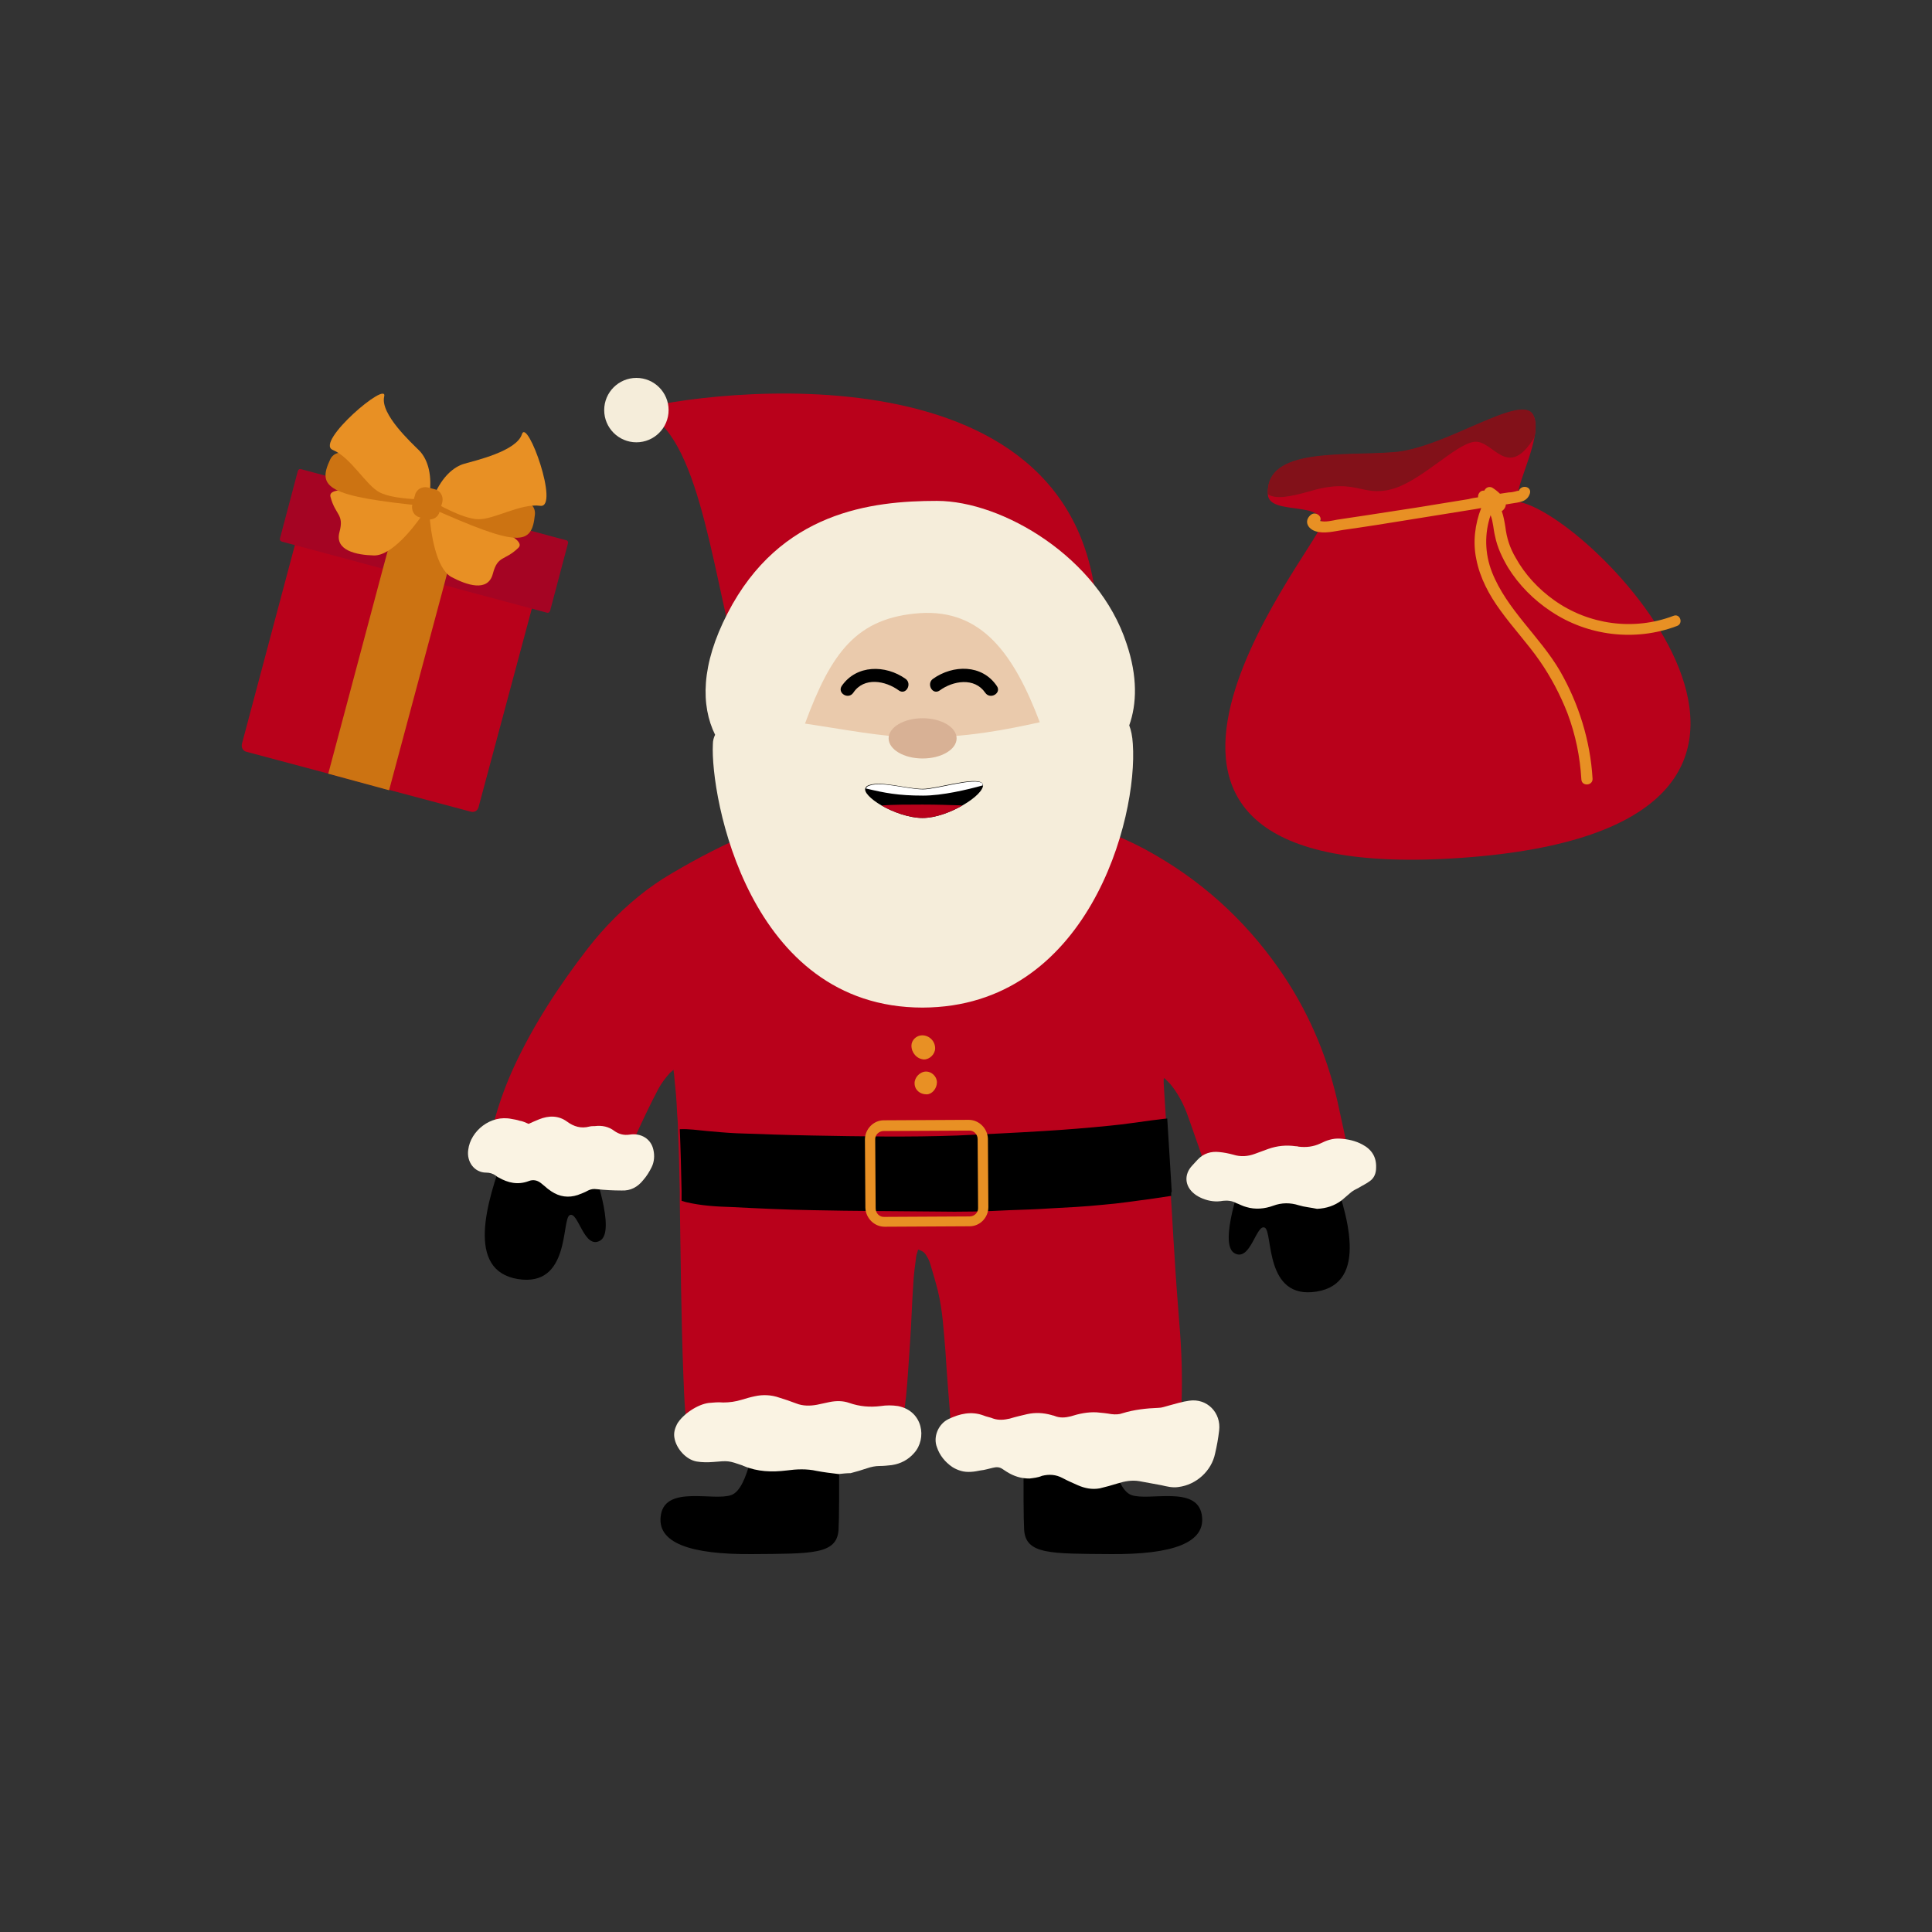 <?xml version="1.0" encoding="utf-8"?>
<!-- Generator: Adobe Illustrator 22.0.1, SVG Export Plug-In . SVG Version: 6.00 Build 0)  -->
<svg version="1.1" id="Calque_1" xmlns="http://www.w3.org/2000/svg" xmlns:xlink="http://www.w3.org/1999/xlink" x="0px" y="0px"
	 viewBox="0 0 432 432" style="enable-background:new 0 0 432 432;" xml:space="preserve">
<rect x="0" y="0" width="432" height="432" fill="#333333" stroke="none"/>
<style type="text/css">
	.st0{fill:#B78D5C;}
	.st1{fill:#EBCEC6;}
	.st2{fill:#D4B67E;}
	.st3{fill:#EF798A;}
	.st4{fill:#FBD8E3;}
	.st5{fill:#660A1E;}
	.st6{fill:#990033;}
	.st7{fill:#07512C;}
	.st8{fill:#8CC63F;}
	.st9{fill:#006837;}
	.st10{fill:#CCCCCC;}
	.st11{fill:#FFFFFF;}
	.st12{fill:#8A1A31;}
	.st13{fill:#A7A6AA;}
	.st14{fill:#D3A9B2;}
	.st15{fill:#2A2A2B;}
	.st16{fill:#DDC090;}
	.st17{fill:#AF434B;}
	.st18{fill:#62A581;}
	.st19{fill:#94C16C;}
	.st20{fill:#B9011B;}
	.st21{fill:#BABABA;}
	.st22{fill:#754C24;}
	.st23{fill:#A67C52;}
	.st24{fill:#8C6239;}
	.st25{fill:#C69C6D;}
	.st26{fill:#9E1E28;}
	.st27{fill:#D6C188;}
	.st28{fill:#BF364A;}
	.st29{fill:#A1272D;}
	.st30{fill:#BFA76B;}
	.st31{fill:#DCDEDD;}
	.st32{fill:#D89A5D;}
	.st33{fill:#F5EDDB;}
	.st34{fill:#603813;}
	.st35{fill:#4A7575;}
	.st36{fill:#7F3244;}
	.st37{fill:#9E7E5E;}
	.st38{fill:#C1272D;}
	.st39{fill:#561217;}
	.st40{fill:#C49F7A;}
	.st41{fill:#534741;}
	.st42{fill:#999999;}
	.st43{fill:#A80031;}
	.st44{fill:#1A1A1A;}
	.st45{fill:#333333;}
	.st46{fill:#B3B3B3;}
	.st47{fill:#B3A6AD;}
	.st48{fill:#B6B155;}
	.st49{fill:#679CBA;}
	.st50{fill:#0071BC;}
	.st51{fill:#F7931E;}
	.st52{fill:#821119;}
	.st53{fill:#39B54A;}
	.st54{fill:#1B1464;}
	.st55{fill:#FAF3E3;}
	.st56{fill:#DCD2BD;}
	.st57{fill:#F5EDDA;}
	.st58{fill:#815D3C;}
	.st59{fill:#F69331;}
	.st60{fill:#BCA791;}
	.st61{fill:#F9D51D;}
	.st62{fill:#704638;}
	.st63{fill:#A7DBD7;}
	.st64{fill:#DED7CD;}
	.st65{fill:#E89024;}
	.st66{fill:#EACAAC;}
	.st67{fill:#D8B195;}
	.st68{fill:#A50423;}
	.st69{fill:#CC7312;}
	.st70{fill:#9EC5FF;}
	.st71{fill:#6D86B4;}
	.st72{fill:#2E363A;}
	.st73{fill:#FFCC00;}
	.st74{fill:#B58847;}
	.st75{fill:#563315;}
	.st76{fill:#ED0A3A;}
	.st77{fill:#A62714;}
	.st78{fill:#247E5B;}
	.st79{fill:#176041;}
	.st80{fill:#61B756;}
	.st81{fill:#EDDBAE;}
	.st82{fill:#3F3F3F;}
	.st83{fill:#595959;}
	.st84{fill:#484849;}
	.st85{fill:#EFD1B4;}
	.st86{fill:#E0E0E2;}
	.st87{fill:#CCCCCE;}
	.st88{fill:#CEC76B;}
	.st89{fill:#42210B;}
	.st90{fill:#FCACBC;}
	.st91{fill:#D6B994;}
	.st92{fill:#F8C2C2;}
	.st93{fill:#E4D48E;}
	.st94{fill:#A57C53;}
	.st95{fill:#96704B;}
	.st96{fill:#9D6D47;}
	.st97{fill:#591427;}
	.st98{fill:#7CCC71;}
	.st99{fill:#C7B299;}
	.st100{fill:#998675;}
	.st101{fill:#7DC34D;}
	.st102{fill:#80694F;}
	.st103{fill:#FF1C2E;}
	.st104{fill:#A51B29;}
	.st105{fill:#00673B;}
	.st106{fill:#B88464;}
	.st107{fill:#CA986F;}
	.st108{fill:#3F2316;}
	.st109{fill:#F1F1F2;}
	.st110{fill:#00924A;}
	.st111{fill:#C7202F;}
	.st112{fill:#BBBDBF;}
	.st113{fill:#58595B;}
	.st114{fill:#D0D2D3;}
	.st115{fill:#6C6E70;}
	.st116{fill:#663818;}
	.st117{fill:#FF9134;}
	.st118{fill:#AC8D6B;}
	.st119{fill:#CE1F32;}
	.st120{fill:#00B252;}
	.st121{fill:#804D34;}
	.st122{fill:#61A6AF;}
	.st123{fill:#4C838D;}
	.st124{fill:#E6E6E6;}
	.st125{fill:#E6E7E7;}
	.st126{fill:#55396B;}
	.st127{fill:#6F4696;}
	.st128{fill:#9C2D8C;}
	.st129{fill:#915D3F;}
	.st130{fill:none;}
	.st131{fill:#00BCB9;}
	.st132{fill:#00BBB8;}
	.st133{fill:#6C328D;}
	.st134{fill:#5D4A42;}
	.st135{fill:#746559;}
	.st136{fill:#009245;}
	.st137{fill:#808184;}
	.st138{fill:#00A69C;}
	.st139{fill:#0078B8;}
	.st140{fill:#9F847A;}
	.st141{fill:#EECCB3;}
	.st142{fill:#241F20;}
	.st143{fill:#0D5408;}
	.st144{fill:#C9800A;}
	.st145{fill:#083A04;}
	.st146{fill:#BF001A;}
	.st147{fill:#AA0012;}
	.st148{fill:#9E620B;}
	.st149{fill:#A80E28;}
	.st150{fill:#0C3A1F;}
	.st151{fill:#C10A0A;}
	.st152{fill:#0A3D06;}
	.st153{fill:#A30738;}
	.st154{fill:#7F0A2E;}
	.st155{fill:#D8712B;}
	.st156{fill:#C15105;}
	.st157{fill:#F4A00B;}
	.st158{fill:#10440A;}
	.st159{fill:#A00E0E;}
	.st160{fill:#0F230D;}
	.st161{fill:#B20B33;}
	.st162{fill:#E5E5E5;}
	.st163{fill:#11722D;}
	.st164{fill:#0B281A;}
	.st165{fill:#E59D1F;}
	.st166{fill:#C60924;}
	.st167{fill:#960820;}
	.st168{fill:#AD1431;}
	.st169{fill:#E24756;}
	.st170{fill:#CE364C;}
	.st171{fill:#A50707;}
	.st172{fill:#4A9B29;}
	.st173{fill:#468E24;}
	.st174{fill:#AF0E22;}
	.st175{fill:#EDECE6;}
	.st176{fill:#54220E;}
	.st177{fill:#592C1C;}
	.st178{fill:#EFEAC7;}
	.st179{fill:#042111;}
	.st180{fill:#A80C0C;}
</style>
<g>
	<g>
		<g>
			<g>
				<g>
					<path d="M170.5,315.4c-1.8,5.8-3,17.5-7,18.9c-3.9,1.4-14.5-2.2-15.7,4.3c-1.2,6.5,6.8,9,20.3,8.9c13.5-0.1,19,0.1,19.4-5.4
						c0.3-5.6,0-26.7,0-26.7H170.5z"/>
					<path d="M246,315.4c1.8,5.8,3,17.5,7,18.9c3.9,1.4,14.5-2.2,15.7,4.3c1.2,6.5-6.8,9-20.3,8.9c-13.5-0.1-19,0.1-19.4-5.4
						c-0.3-5.6,0-26.7,0-26.7H246z"/>
				</g>
				<g>
					<path d="M112.8,257.9c-4,10.8-8.7,26.2,3,28.1c11.8,1.9,9.7-13.4,11.6-14.3s3.2,7.8,6.8,5.7c3.6-2.1-1.7-16.5-1.7-16.5
						L112.8,257.9z"/>
					<path d="M297.4,260.7c4,10.8,8.7,26.2-3,28.1c-11.8,1.9-9.7-13.4-11.6-14.3c-1.9-0.9-3.2,7.8-6.8,5.7
						c-3.6-2.1,1.7-16.5,1.7-16.5L297.4,260.7z"/>
				</g>
			</g>
			<g>
				<g>
					<path class="st20" d="M301.4,262.9c0,0.2-0.1,0.4-0.2,0.5c-0.8,2.6-2.6,4-5.3,4.4c-2.3,0.3-4.5,0.5-6.8,0.6c-1,0-2,0-3.1,0
						c0,0,0,0,0,0c-1,0-2.1,0-3.1-0.1c-2.6-0.1-5.2-0.5-7.7-1.3c-0.4-0.1-0.8-0.3-1.2-0.4c-1.9-0.8-3.3-2.1-3.9-4.1
						c-0.5-1.6-1-3.1-1.6-4.7c-0.3-0.9-0.6-1.8-0.9-2.6c-0.8-2.2-1.5-4.4-2.3-6.5c-0.9-2.3-2.1-4.5-3.7-6.4
						c-0.4-0.4-0.8-0.8-1.2-1.2c-0.1,0-0.2,0.1-0.2,0.1c0,0.3,0,0.7,0,1c0.2,2.7,0.3,5.3,0.5,8c0.1,1.6,0.2,3.3,0.3,4.9
						c0.2,3.8,0.5,7.6,0.7,11.4c0,0.3,0,0.6,0.1,0.9c0.3,4.3,0.5,8.7,0.8,13c0.3,5.2,0.7,10.4,1.1,15.5c0.5,5.8,0.7,11.7,0.5,17.6v0
						c-0.1,2.4-0.3,4.8-0.9,7.1c-0.2,0.8-0.5,1.6-0.9,2.4c-0.8,1.6-2.1,2.5-3.9,2.7c-1.4,0.1-2.7,0.3-4.1,0.2
						c-11.3-0.4-22.7-0.2-34-0.2c-1.1,0-2.2-0.1-3.2-0.2c-2.1-0.3-3.4-1.5-3.9-3.5c-0.3-1.4-0.6-2.8-0.7-4.2c0-0.3,0-0.6-0.1-0.8
						c-0.4-5-0.8-9.9-1.1-14.9c-0.4-4.5-0.6-9-1.7-13.5c-0.5-2-1.1-4-1.7-6c-0.2-0.7-0.5-1.3-0.9-1.9c-0.4-0.7-0.9-1-1.8-1.3
						c-0.1,0.4-0.3,0.9-0.4,1.3c-0.3,2.2-0.6,4.4-0.7,6.6c-0.3,4.2-0.4,8.5-0.7,12.7c-0.3,4.1-0.5,8.2-0.9,12.2
						c-0.1,0.8-0.2,1.7-0.3,2.5c-0.3,2-0.6,4-1.2,5.9c-0.3,1.1-0.7,2.1-1.3,3.1c-1,1.9-2.6,2.8-4.7,2.9c-0.9,0-1.8,0.1-2.8,0.1
						c-5.2-0.1-10.5-0.1-15.7-0.3c-3.9-0.1-7.7-0.4-11.6-0.7c-2-0.2-3.9-0.6-5.9-0.9c-0.5-0.1-0.9-0.3-1.4-0.4
						c-2.1-0.8-3.4-2.2-3.9-4.3c-0.3-1.1-0.5-2.3-0.5-3.5c0-0.4,0-0.8-0.1-1.2c-0.2-2.6-0.3-5.2-0.4-7.9c-0.5-13-0.6-26-0.8-38.9
						c0-0.7,0-1.5,0-2.2c-0.1-4.6-0.2-9.2-0.4-13.8c0-1.2-0.1-2.5-0.2-3.7c-0.1-3-0.4-5.9-0.7-8.9c0-0.2-0.1-0.4-0.1-0.8
						c-0.3,0.3-0.6,0.5-0.8,0.7c-1,1.1-1.9,2.3-2.6,3.6c-1.8,3.4-3.4,6.8-5,10.3c-0.4,1-0.9,1.9-1.3,2.9c-0.5,1.1-1,2.1-1.6,3.1
						c-1.1,1.8-2.6,2.7-4.8,2.9c-4,0.2-7.9,0-11.9-0.3c-0.4,0-0.8,0-1.1,0c-2.5,0-5.1,0.1-7.6-0.5c-0.8-0.2-1.5-0.5-2.2-0.8
						c-1.4-0.7-2.1-2-2.1-3.6c0-2.3,0.3-4.5,0.9-6.7c0.1-0.3,0.1-0.6,0.2-0.8c1.1-3.9,2.5-7.7,4.2-11.4c4.4-9.5,10.1-18.2,16.5-26.5
						c3.8-4.9,8.2-9.3,13.2-13.1c1.2-0.9,2.4-1.7,3.6-2.5c5.7-3.5,11.7-6.7,17.8-9.4c7.3-3.2,14.8-5.5,22.6-7
						c2.8-0.5,5.7-1.1,8.5-1.6c4.9-0.8,9.9-0.9,14.9-0.7c8.5,0.3,16.8,2.1,24.8,4.8c2.9,1,5.8,1.8,8.7,2.8c3.8,1.2,7.4,2.8,10.9,4.7
						c11.9,6.5,21.7,15.3,29.5,26.4c6.3,9,10.6,18.8,13.1,29.5c0.6,2.6,1.1,5.2,1.7,7.8c0.2,0.9,0.4,1.8,0.5,2.7
						C301.8,258.7,301.9,260.8,301.4,262.9z"/>
				</g>
				<g>
					<g>
						<path d="M261.9,267.4c-1.3,0.2-2.7,0.4-4,0.6c-3.8,0.5-7.6,1.1-11.4,1.4c-3.9,0.4-7.8,0.6-11.7,0.8c-3,0.2-6,0.3-9,0.4
							c-5.5,0.3-11,0.4-16.5,0.3c-9.2-0.1-18.3-0.1-27.5-0.3c-6.1-0.1-12.2-0.4-18.2-0.7c-3.4-0.1-6.8-0.3-10.2-1.1
							c-0.3-0.1-0.7-0.2-1-0.3c0-0.7,0-1.5,0-2.2c-0.1-4.6-0.2-9.2-0.4-13.8c2-0.1,4,0.2,6.1,0.4c2.2,0.2,4.4,0.4,6.6,0.5
							c5.6,0.2,11.2,0.4,16.8,0.5c10.9,0.2,21.7,0.4,32.6,0c6.4-0.3,12.8-0.6,19.3-1c4.9-0.3,9.9-0.7,14.8-1.2
							c3.2-0.3,6.3-0.8,9.4-1.2c1.1-0.1,2.2-0.3,3.4-0.4c0.1,1.6,0.2,3.3,0.3,4.9c0.2,3.8,0.5,7.6,0.7,11.4
							C261.8,266.8,261.9,267.1,261.9,267.4z"/>
						<g>
							<path class="st55" d="M230.2,330.6c-1.7,0-3-0.4-4.2-1c-0.6-0.3-1.2-0.7-1.8-1.1c-0.7-0.5-1.4-0.5-2.2-0.3
								c-0.9,0.2-1.8,0.5-2.8,0.6c-1.4,0.3-2.9,0.5-4.3,0.1c-0.7-0.2-1.4-0.5-2-0.9c-1.6-1.1-2.8-2.6-3.4-4.4
								c-0.9-2.3,0.3-5.2,2.6-6.3c2.5-1.2,5.1-1.8,7.8-0.8c0.7,0.3,1.5,0.4,2.2,0.7c1.2,0.4,2.4,0.3,3.7,0c1.3-0.4,2.6-0.7,3.9-1
								c1.8-0.4,3.6-0.3,5.4,0.2c0.2,0.1,0.5,0.1,0.7,0.2c1.2,0.5,2.4,0.4,3.6,0.1c1.9-0.6,3.8-1,5.8-0.9c1.1,0.1,2.2,0.2,3.3,0.4
								c0.9,0.1,1.7,0.1,2.5-0.2c2.6-0.8,5.3-1.1,8-1.2c0.8,0,1.5-0.3,2.3-0.5c1.5-0.4,3.1-0.9,4.6-1.1c4-0.6,7.2,2.7,6.7,6.7
								c-0.2,1.7-0.5,3.4-0.9,5.1c-0.8,3.9-4.2,7-8.2,7.5c-1.3,0.2-2.5-0.1-3.8-0.4c-1.6-0.3-3.2-0.6-4.9-0.9
								c-1.7-0.3-3.3,0-4.9,0.5c-1.3,0.4-2.7,0.8-4,1.1c-1.7,0.3-3.3,0-4.9-0.7c-1.1-0.5-2.3-1-3.4-1.6c-1.5-0.8-3-0.9-4.6-0.5
								C232.1,330.4,231,330.5,230.2,330.6z"/>
							<path class="st55" d="M187.5,329.6c-1.7-0.2-3.3-0.4-4.9-0.7c-2.2-0.5-4.5-0.4-6.7-0.1c-3.3,0.4-6.5,0.3-9.6-1
								c-0.1,0-0.1,0-0.2-0.1c-3.2-1.1-3.2-1.1-6.6-0.8c-1.2,0.1-2.5,0.1-3.7-0.1c-2.4-0.4-4.6-2.9-5-5.3c-0.2-1.1,0.1-2.1,0.6-3.1
								c1.3-2.2,4.6-4.4,7.1-4.7c1.1-0.1,2.1-0.2,3.2-0.1c1.4,0,2.8-0.2,4.1-0.6c1-0.3,2-0.6,3-0.8c1.8-0.4,3.7-0.3,5.4,0.3
								c1.3,0.4,2.5,0.8,3.8,1.3c1.5,0.6,3.1,0.6,4.7,0.3c0.9-0.2,1.9-0.4,2.8-0.6c1.5-0.3,3-0.3,4.4,0.2c2.3,0.8,4.6,1,7,0.7
								c1.3-0.2,2.6-0.2,3.9,0c5.6,1.1,6.5,7.3,3.6,10.5c-1.3,1.5-3,2.4-5,2.7c-0.9,0.1-1.8,0.2-2.7,0.2c-1,0-1.9,0.2-2.8,0.5
								c-1.2,0.4-2.5,0.8-3.7,1.1C189.4,329.4,188.4,329.5,187.5,329.6z"/>
							<path class="st55" d="M118.2,251.3c0.7-0.3,1.5-0.7,2.3-1c2.2-0.9,4.4-0.9,6.3,0.5c1.5,1.1,3.1,1.6,5,1.1
								c0.4-0.1,0.8-0.1,1.2-0.1c1.6-0.2,3.1,0.1,4.4,1.1c1,0.7,2.1,1,3.4,0.8c2.6-0.4,4.8,1,5.3,3.4c0.3,1.3,0.2,2.7-0.4,3.9
								c-0.5,1-1.1,2-1.9,2.9c-1.2,1.5-2.8,2.4-4.8,2.3c-1.9,0-3.7-0.1-5.6-0.3c-0.7-0.1-1.3,0-1.9,0.3c-0.7,0.4-1.5,0.7-2.3,1
								c-2.1,0.7-4.1,0.4-5.9-0.8c-0.4-0.3-0.9-0.6-1.3-1c-0.4-0.3-0.7-0.6-1.1-0.9c-0.8-0.6-1.7-0.8-2.7-0.4
								c-2.4,0.9-4.6,0.4-6.7-0.8c-0.2-0.1-0.4-0.2-0.6-0.4c-0.7-0.5-1.4-0.7-2.2-0.7c-2.6,0-4.4-2.4-4-5.1c0.5-4.2,5-7.9,9.7-6.9
								c0.6,0.1,1.2,0.2,1.8,0.4C116.9,250.7,117.5,251,118.2,251.3z"/>
							<path class="st55" d="M294.5,270.3c-1.4-0.3-2.8-0.4-4.1-0.8c-1.9-0.6-3.8-0.6-5.7,0.1c-1.9,0.7-4,0.9-6,0.3
								c-0.8-0.2-1.5-0.6-2.3-0.9c-0.9-0.5-1.9-0.6-2.9-0.5c-1.6,0.3-3.1,0.1-4.6-0.5c-0.7-0.3-1.3-0.6-1.9-1.1
								c-2.1-1.7-2.3-4.3-0.4-6.3c0.4-0.4,0.8-0.9,1.2-1.3c1.3-1.4,3-1.9,4.8-1.7c1.1,0.1,2.1,0.3,3.2,0.6c1.6,0.5,3.2,0.4,4.8-0.2
								c1-0.4,2-0.7,3-1.1c2-0.7,4-0.9,6.1-0.6c0.2,0,0.4,0,0.7,0.1c1.7,0.2,3.3,0,4.8-0.7c1.4-0.7,2.8-1.2,4.4-1.1
								c1.8,0.1,3.5,0.5,5,1.3c2.1,1.1,3.2,2.8,3.1,5.2c0,1.2-0.4,2.3-1.4,3c-0.8,0.6-1.7,1-2.5,1.5c-0.6,0.3-1.2,0.6-1.7,1
								c-0.7,0.6-1.4,1.2-2.1,1.8C298.4,269.6,296.6,270.2,294.5,270.3z"/>
						</g>
						<path class="st65" d="M203.8,233.8c0-1.2,1.1-2.3,2.4-2.3c1.6,0,2.9,1.3,2.9,2.9c0,1.3-1.2,2.5-2.5,2.5
							C205,236.8,203.8,235.4,203.8,233.8z"/>
						<path class="st65" d="M209.5,242c0,1.4-1.1,2.7-2.3,2.7c-1.5,0-2.7-1-2.7-2.5c0-1.3,1.2-2.6,2.6-2.6
							C208.3,239.6,209.5,240.7,209.5,242z"/>
					</g>
					<g>
						<path class="st65" d="M216.8,274.2l-19,0.1c-2.3,0-4.2-1.9-4.3-4.2l-0.1-15.3c0-2.3,1.9-4.3,4.2-4.3l19-0.1
							c2.3,0,4.2,1.9,4.3,4.2l0.1,15.3C221,272.3,219.1,274.2,216.8,274.2z M197.6,252.9c-1.1,0-2,0.9-1.9,2l0.1,15.3
							c0,1.1,0.9,2,2,1.9l19-0.1c1.1,0,2-0.9,1.9-2l-0.1-15.3c0-1.1-0.9-2-2-1.9L197.6,252.9z"/>
					</g>
				</g>
			</g>
		</g>
		<g>
			<circle class="st66" cx="205.7" cy="169.6" r="36.5"/>
			<g>
				<path class="st20" d="M164.9,148.4c-6.1-23.1-9-53.7-22.6-56.8c14.1-4,102.2-16.3,103.1,48.5c-34.7-19-41.7-19.9-51.5-17.1
					C184,125.8,164.9,148.4,164.9,148.4z"/>
				<path class="st57" d="M253.3,166.3c-0.1-1.7-0.4-3.1-0.8-4.1c1.7-4.8,1.9-10.9-0.6-18.3c-6.3-19.3-27.8-31.9-42.4-31.9
					c-14.6,0-35.1,2.4-46.8,25.1c-6,11.6-6,20.7-2.8,27.2c-0.3,0.6-0.5,1.3-0.5,2.1c-0.6,11.6,7.9,58.9,46.9,58.9
					C243.2,225.2,254.5,183.2,253.3,166.3z M204.6,164.9c-7.3-0.1-16.4-1.9-24.6-3.1c5.9-16,11.6-23.7,25.7-24.7
					c13.8-0.9,21,9.1,26.8,24.4C225.2,163.1,216,165,204.6,164.9z"/>
				<circle class="st57" cx="142.3" cy="91.7" r="7.2"/>
			</g>
			<g>
				<g>
					<g>
						<g>
							<path d="M190.8,154.9c2.4-3.6,7.2-2.7,10.2-0.5c1.6,1.1,3-1.5,1.5-2.6c-4.5-3.2-11-3.2-14.3,1.6
								C187.2,155,189.7,156.5,190.8,154.9L190.8,154.9z"/>
						</g>
						<g>
							<path d="M222.9,153.4c-3.3-4.9-9.8-4.8-14.3-1.6c-1.5,1.1-0.1,3.7,1.5,2.6c3-2.2,7.8-3,10.2,0.5
								C221.4,156.5,224,155,222.9,153.4L222.9,153.4z"/>
						</g>
					</g>
					<ellipse class="st67" cx="206.3" cy="165.1" rx="7.6" ry="4.5"/>
				</g>
				<g>
					<path d="M215.2,180.1c-2.6,1.5-6,2.8-8.9,2.8c-3,0-6.6-1.3-9.2-2.8c-2.4-1.4-4-3-3.6-3.9c0.1-0.1,0.2-0.3,0.3-0.4
						c2.5-1.5,8.8,0.6,12.5,0.6c3.1,0,11.7-2.8,13.3-1.3c0.1,0.1,0.1,0.2,0.2,0.3C220,176.6,218,178.5,215.2,180.1z"/>
					<path class="st20" d="M215.2,180.1c-2.6,1.5-6,2.8-8.9,2.8c-3,0-6.6-1.3-9.2-2.8c2.8-0.2,5.9-0.2,9.2-0.2
						C209.5,179.9,212.5,180,215.2,180.1z"/>
					<path class="st11" d="M219.8,175.6c-3.6,1-9.1,2.3-13.4,2.3c-5.6,0-8.6-0.6-12.8-1.6c0.1-0.1,0.2-0.3,0.3-0.4
						c2.5-1.5,8.8,0.6,12.5,0.6c3.1,0,11.7-2.8,13.3-1.3C219.7,175.4,219.7,175.5,219.8,175.6z"/>
				</g>
			</g>
		</g>
	</g>
	<g>
		<g>
			<path class="st20" d="M327,191.8c-95.5,6.8-33.1-68.4-31.7-74.2c1.4-5.8-11.5-2.2-11.8-7l0-0.1c-0.5-10.4,16.7-8.4,28.1-9.3
				c11.4-0.8,28.5-13.3,31.2-8.4c0.7,1.2,0.7,3,0.3,5c0,0,0,0,0,0c-1.1,6-5.4,13.9-3.1,14.5C357.8,116.4,422.6,185,327,191.8z"/>
			<path class="st52" d="M343.1,97.8C343.1,97.8,343.1,97.9,343.1,97.8c-6.1,9.9-9.2,0.4-13.5,1c-4.3,0.6-11.9,8.9-18.5,10.6
				c-6.6,1.7-7.9-2.5-17.7,0.3c-5.5,1.6-8.3,1.9-9.9,0.8l0-0.1c-0.5-10.4,16.7-8.4,28.1-9.3c11.4-0.8,28.5-13.3,31.2-8.4
				C343.5,94.1,343.5,95.9,343.1,97.8z"/>
		</g>
		<path class="st65" d="M374.2,137.7c-8.9,3.4-19,2-26.7-3.5c-3.5-2.5-6.5-5.7-8.6-9.5c-1.3-2.2-2-4.4-2.3-6.9
			c-0.2-1.2-0.4-2.4-0.8-3.5c0,0,0,0,0,0c0.6-0.4,0.9-1,0.9-1.5c0.4-0.1,0.8-0.1,1.2-0.2c1.7-0.3,3.6-0.3,4.2-2.3
			c0.4-1.6-2-2-2.5-0.5c0.1-0.2-0.8,0.1-0.8,0.1c-0.4,0.1-0.9,0.2-1.4,0.2c-0.7,0.1-1.3,0.2-2,0.3c-0.6-0.6-1.3-1.1-1.8-1.4
			c-0.8-0.3-1.4,0.1-1.7,0.7c-0.1,0-0.1,0-0.2,0c-0.7,0-1.2,0.7-1.2,1.3c0,0.1,0,0.1,0,0.2c-0.7,0.1-1.4,0.2-2.1,0.4
			c-3.9,0.6-7.8,1.3-11.7,1.9c-3.9,0.6-7.8,1.2-11.7,1.8c-2,0.3-4,0.6-6,0.9c-1.1,0.2-2.6,0.6-3.8,0.3c0.5-1.1-1.1-2.3-2.2-1.3
			c-1.5,1.4-0.5,3.1,1.2,3.6c1.9,0.6,4.1,0,6.1-0.3c5-0.7,10-1.5,14.9-2.3c5-0.8,9.9-1.6,14.9-2.4c0.4-0.1,0.7-0.1,1.1-0.2
			c-1.4,3.6-1.9,7.6-1.1,11.4c0.8,4.2,2.9,8.1,5.4,11.5c2.8,3.9,6.1,7.4,8.8,11.3c2.5,3.6,4.6,7.6,6.2,11.7
			c1.8,4.8,2.8,9.7,3.1,14.8c0.1,1.6,2.6,1.4,2.5-0.2c-0.5-8.5-3.1-16.8-7.3-24.1c-4.5-7.7-11.9-13.7-15.2-22.1
			c-1.6-4.1-1.7-8.6-0.3-12.7c0.6,1.5,0.6,3.1,1,4.7c0.5,2.5,1.6,4.8,2.9,7c2.4,3.9,5.8,7.3,9.6,9.8c8.2,5.5,18.8,6.8,28.1,3.3
			C376.5,139.5,375.7,137.1,374.2,137.7z"/>
	</g>
	<g>
		<g>
			<path class="st20" d="M105.3,181.5l-50.2-13.4c-0.8-0.2-1.2-1-1-1.8L68.3,113c0.2-0.8,1-1.2,1.8-1l50.2,13.4c0.8,0.2,1.2,1,1,1.8
				L107,180.5C106.8,181.3,106,181.7,105.3,181.5z"/>
			<path class="st68" d="M127,121.5l-4,15.1c-0.1,0.3-0.4,0.5-0.7,0.4L63,121.1c-0.3-0.1-0.5-0.4-0.4-0.7l4-15.1
				c0.1-0.3,0.4-0.5,0.7-0.4l59.3,15.9C126.9,120.8,127.1,121.2,127,121.5z"/>
		</g>
		<g>
			<polygon class="st69" points="87,176.7 99.3,130.8 102,120.5 103.6,114.6 89.9,111 88.4,116.9 85.6,127.2 73.4,173 			"/>
			<g>
				<path class="st65" d="M96,114.7c0.3,4.5,1.5,12.4,4.9,14.3c3.4,1.8,8.2,3.5,9.3-0.7s2.6-2.8,5.7-5.8s-18.3-8.9-19.5-9
					C96.1,114.3,96,114.7,96,114.7z"/>
				<path class="st69" d="M96.2,111.7c4.1,0.5,24.1-3.5,23.4,3.4s-3.4,7.4-23.9-1.8C96,112.7,96.2,111.7,96.2,111.7z"/>
				<path class="st65" d="M97.1,110.7c1.8-4.1,4.3-6.3,6.7-7c2.4-0.7,11.7-2.8,12.9-6.6s8.5,16.6,4.1,16s-10.3,3.1-13.9,3
					c-3.6-0.1-9.4-3.6-10.2-4C96.9,111.5,97.1,110.7,97.1,110.7z"/>
				<path class="st65" d="M95,114.3c-2.5,3.8-7.5,10-11.4,9.9s-8.8-1.1-7.7-5.2s-0.9-3.7-2-7.9c-1.1-4.1,20.3,1.4,21.4,1.9
					C95.2,113.9,95,114.3,95,114.3z"/>
				<path class="st69" d="M95.8,111.6c-3.8-1.6-19.1-15-22-8.8c-2.9,6.2-0.7,8.2,21.6,10.4C95.5,112.6,95.8,111.6,95.8,111.6z"/>
				<path class="st65" d="M96.1,110.2c0.5-4.5-0.6-7.6-2.3-9.4C92,99,85,92.6,85.9,88.7c1-3.9-15.6,10.2-11.5,11.9s7.4,7.9,10.5,9.5
					s10,1.6,10.8,1.6C95.9,111,96.1,110.2,96.1,110.2z"/>
				<path class="st69" d="M95.4,116.1l-1.5-0.4c-1.3-0.3-2-1.6-1.7-2.9l0.6-2.1c0.3-1.3,1.6-2,2.9-1.7l1.5,0.4
					c1.3,0.3,2,1.6,1.7,2.9l-0.6,2.1C98,115.7,96.7,116.4,95.4,116.1z"/>
			</g>
		</g>
	</g>
</g>
</svg>
